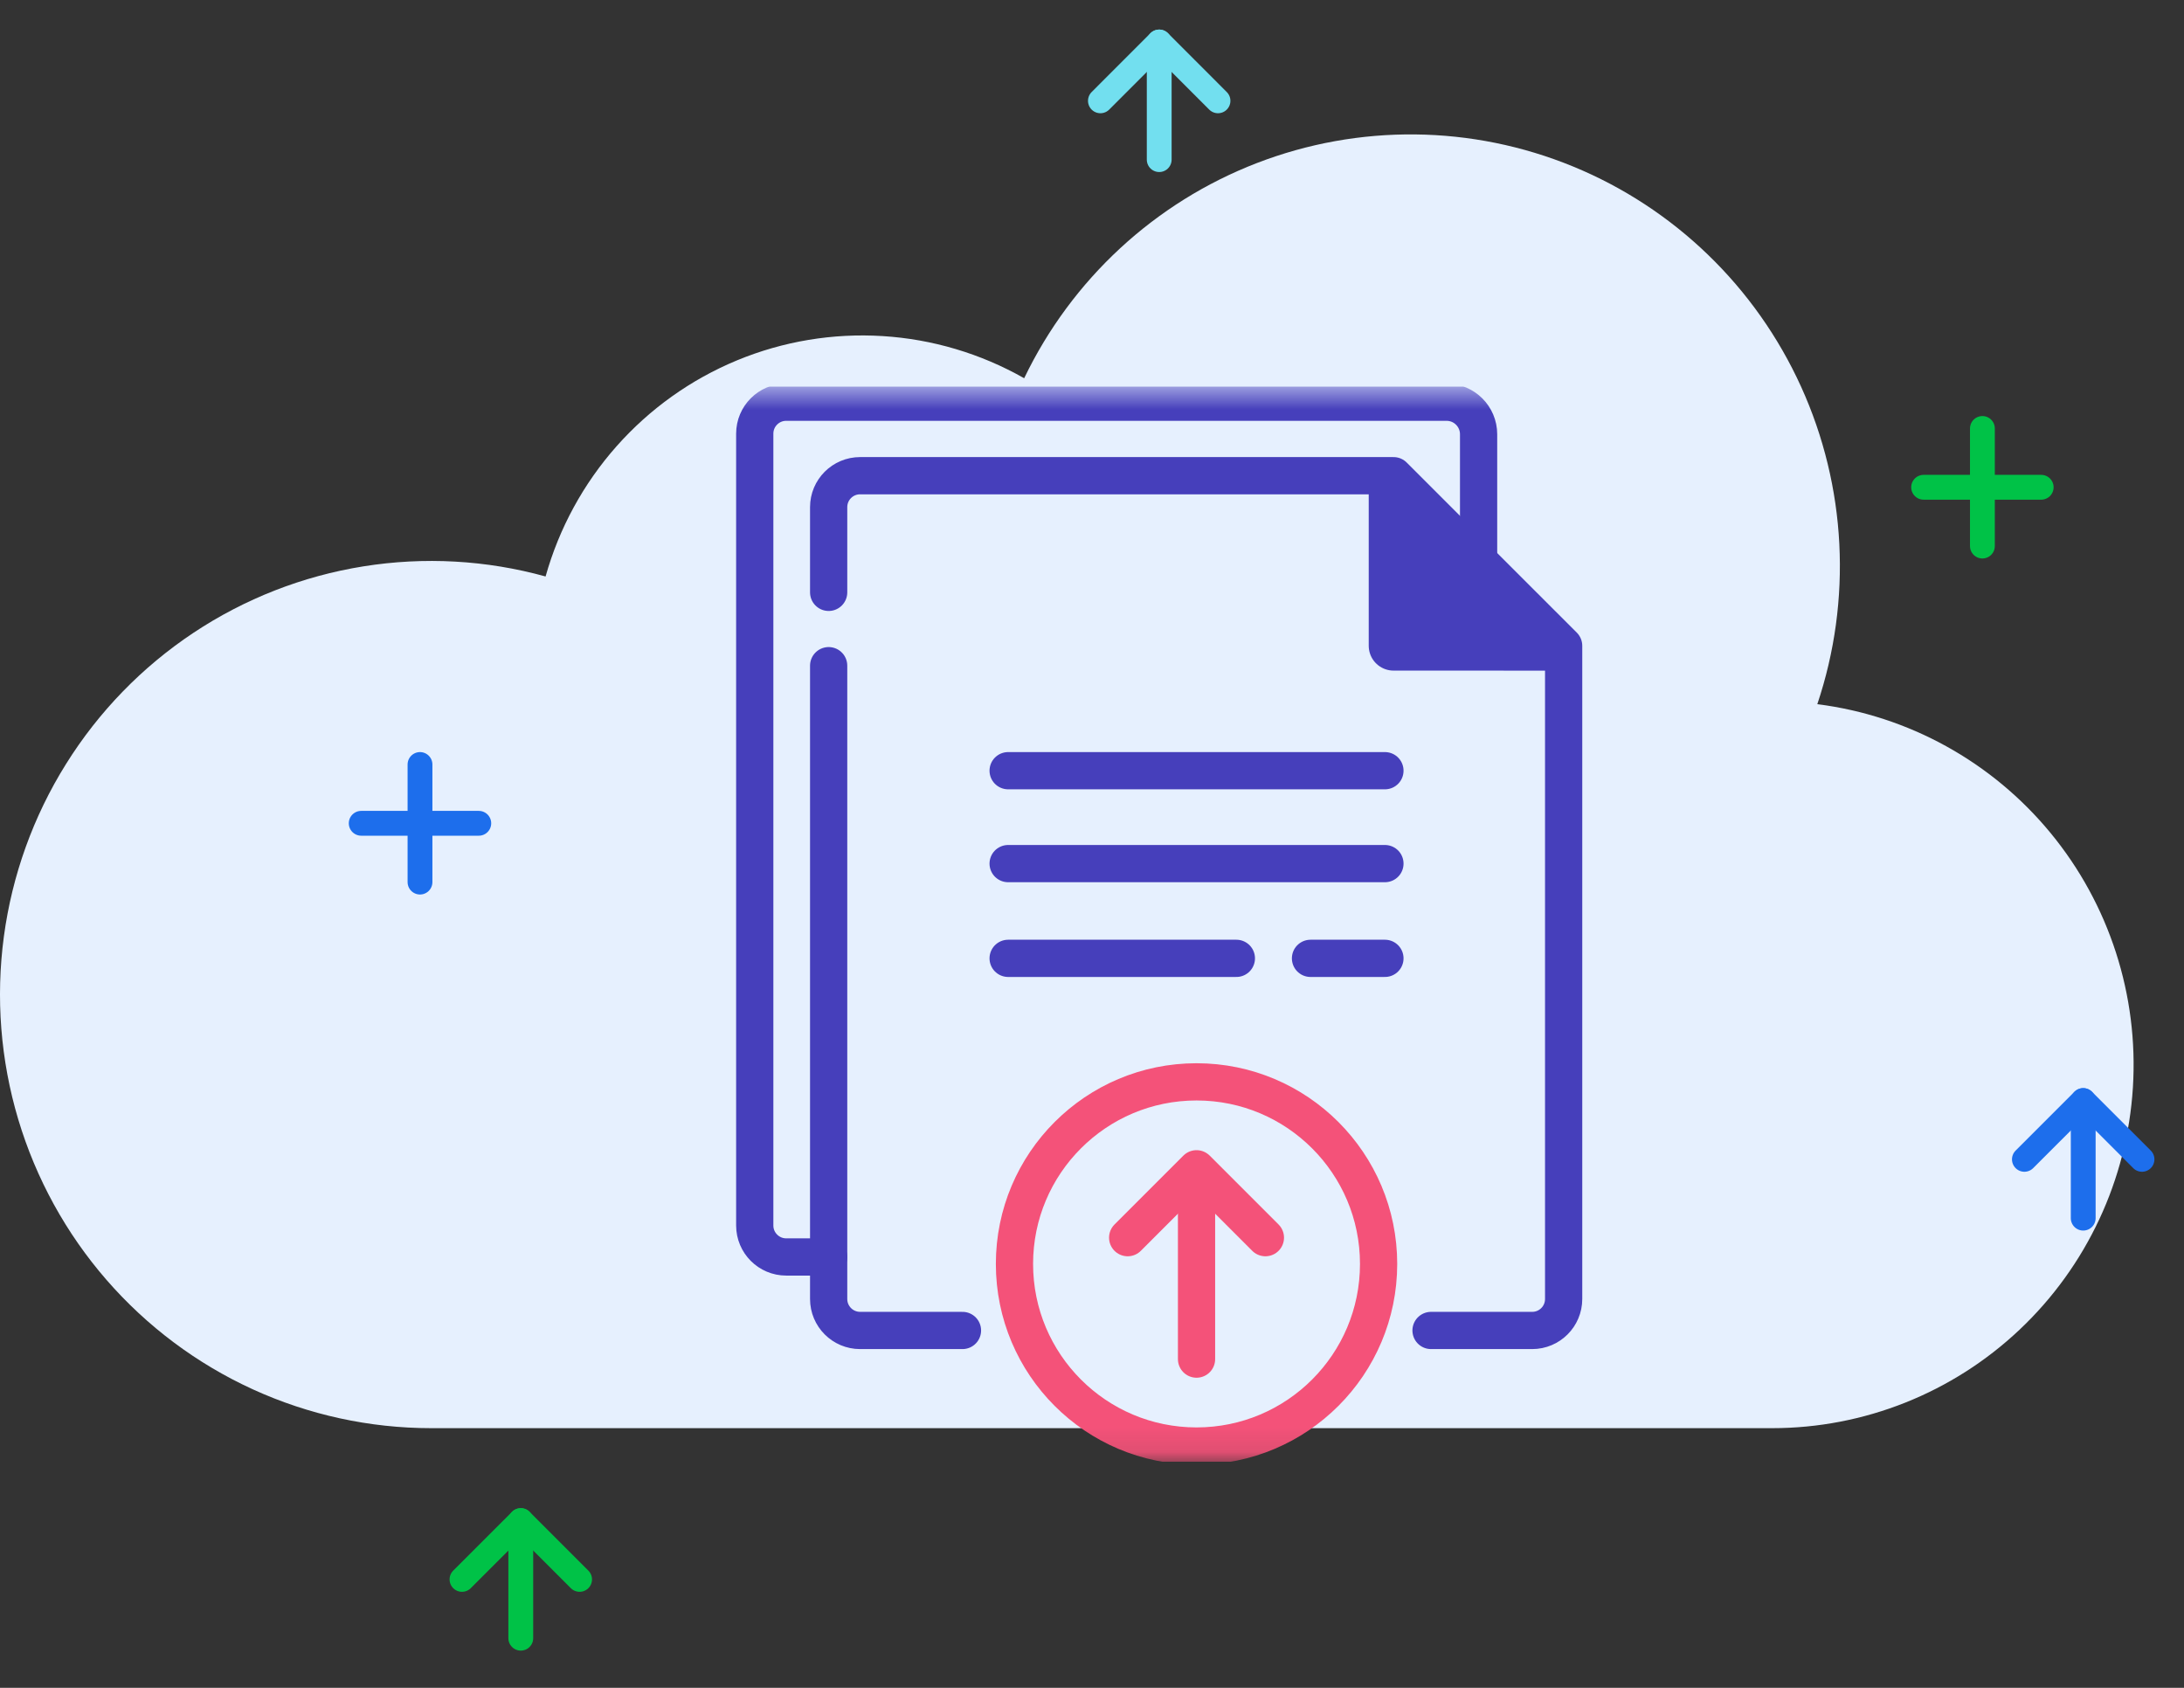 <svg width="88" height="68" viewBox="0 0 88 68" fill="none" xmlns="http://www.w3.org/2000/svg">
<rect x="0" y="0" width="88" height="68" fill="#333333" stroke="none"/>
<path d="M73.225 28.37C74.633 24.178 74.4 19.603 72.571 15.579C70.742 11.554 67.456 8.381 63.382 6.707C59.308 5.033 54.753 4.984 50.644 6.569C46.535 8.154 43.182 11.254 41.267 15.238C39.518 14.245 37.568 13.664 35.563 13.54C33.558 13.415 31.551 13.75 29.694 14.519C27.837 15.288 26.178 16.472 24.842 17.98C23.506 19.488 22.529 21.282 21.983 23.225C19.594 22.564 17.092 22.425 14.645 22.817C12.197 23.208 9.862 24.121 7.794 25.495C5.727 26.869 3.976 28.672 2.659 30.782C1.341 32.892 0.488 35.261 0.156 37.73C-0.175 40.2 0.022 42.711 0.735 45.097C1.449 47.483 2.661 49.689 4.292 51.565C5.923 53.441 7.934 54.944 10.19 55.975C12.446 57.005 14.895 57.538 17.373 57.538H71.404C75.109 57.539 78.675 56.12 81.375 53.57C84.076 51.02 85.709 47.531 85.941 43.814C86.173 40.096 84.987 36.43 82.624 33.56C80.262 30.691 76.901 28.835 73.225 28.37Z" fill="#E6F0FE"/>
<g clip-path="url(#clip0_11180_320092)">
<mask id="mask0_11180_320092" style="mask-type:luminance" maskUnits="userSpaceOnUse" x="25" y="15" width="44" height="44">
<path d="M25.046 15.569H68.369V58.893H25.046V15.569Z" fill="white"/>
</mask>
<g mask="url(#mask0_11180_320092)">
<path d="M57.661 53.602H61.737C62.437 53.602 63.004 53.034 63.004 52.334V26.018L56.15 19.165H34.656C33.956 19.165 33.389 19.732 33.389 20.432V23.865" stroke="#463FBB" stroke-width="1.5" stroke-miterlimit="10" stroke-linecap="round" stroke-linejoin="round"/>
<path d="M33.389 26.819V52.334C33.389 53.034 33.956 53.602 34.656 53.602H38.781" stroke="#463FBB" stroke-width="1.5" stroke-miterlimit="10" stroke-linecap="round" stroke-linejoin="round"/>
<path d="M33.389 50.641H31.678C30.979 50.641 30.411 50.073 30.411 49.374V17.471C30.411 16.771 30.979 16.204 31.678 16.204H58.286C58.999 16.204 59.577 16.782 59.577 17.495V22.592" stroke="#463FBB" stroke-width="1.5" stroke-miterlimit="10" stroke-linecap="round" stroke-linejoin="round"/>
<path d="M56.15 19.165V26.017L63.004 26.019" fill="#463FBB"/>
<path d="M56.15 19.165V26.017L63.004 26.019" stroke="#463FBB" stroke-width="2" stroke-miterlimit="10" stroke-linejoin="round"/>
<path d="M40.621 31.05H55.803" stroke="#463FBB" stroke-width="1.5" stroke-miterlimit="10" stroke-linecap="round" stroke-linejoin="round"/>
<path d="M40.621 34.793H55.803" stroke="#463FBB" stroke-width="1.5" stroke-miterlimit="10" stroke-linecap="round" stroke-linejoin="round"/>
<path d="M52.804 38.61H55.803" stroke="#463FBB" stroke-width="1.5" stroke-miterlimit="10" stroke-linecap="round" stroke-linejoin="round"/>
<path d="M40.621 38.61H49.817" stroke="#463FBB" stroke-width="1.5" stroke-miterlimit="10" stroke-linecap="round" stroke-linejoin="round"/>
<path d="M48.212 54.756V47.173" stroke="#F45279" stroke-width="1.5" stroke-miterlimit="10" stroke-linecap="round" stroke-linejoin="round"/>
<path d="M45.437 49.863L48.212 47.088L50.987 49.863" stroke="#F45279" stroke-width="1.5" stroke-miterlimit="10" stroke-linecap="round" stroke-linejoin="round"/>
<path d="M55.548 50.922C55.548 46.871 52.264 43.586 48.212 43.586C44.16 43.586 40.876 46.871 40.876 50.922C40.876 54.974 44.16 58.258 48.212 58.258C52.264 58.258 55.548 54.974 55.548 50.922Z" stroke="#F45279" stroke-width="1.5" stroke-miterlimit="10" stroke-linecap="round" stroke-linejoin="round"/>
</g>
</g>
<path d="M83.939 49.077V44.339" stroke="#1D6EEC" stroke-linecap="round" stroke-linejoin="round"/>
<path d="M81.569 46.708L83.939 44.339L86.308 46.708" stroke="#1D6EEC" stroke-linecap="round" stroke-linejoin="round"/>
<path d="M46.708 6.431V1.692" stroke="#72DFEF" stroke-linecap="round" stroke-linejoin="round"/>
<path d="M44.339 4.062L46.708 1.692L49.077 4.062" stroke="#72DFEF" stroke-linecap="round" stroke-linejoin="round"/>
<path d="M16.923 30.8V35.538" stroke="#1D6EEC" stroke-linecap="round" stroke-linejoin="round"/>
<path d="M14.554 33.169H19.292" stroke="#1D6EEC" stroke-linecap="round" stroke-linejoin="round"/>
<path d="M79.877 17.262V22" stroke="#00C247" stroke-linecap="round" stroke-linejoin="round"/>
<path d="M77.508 19.631H82.246" stroke="#00C247" stroke-linecap="round" stroke-linejoin="round"/>
<path d="M20.984 66V61.261" stroke="#00C247" stroke-linecap="round" stroke-linejoin="round"/>
<path d="M18.615 63.631L20.985 61.262L23.354 63.631" stroke="#00C247" stroke-linecap="round" stroke-linejoin="round"/>
<defs>
<clipPath id="clip0_11180_320092">
<rect width="43.323" height="43.323" fill="white" transform="translate(25.046 15.569)"/>
</clipPath>
</defs>
</svg>
